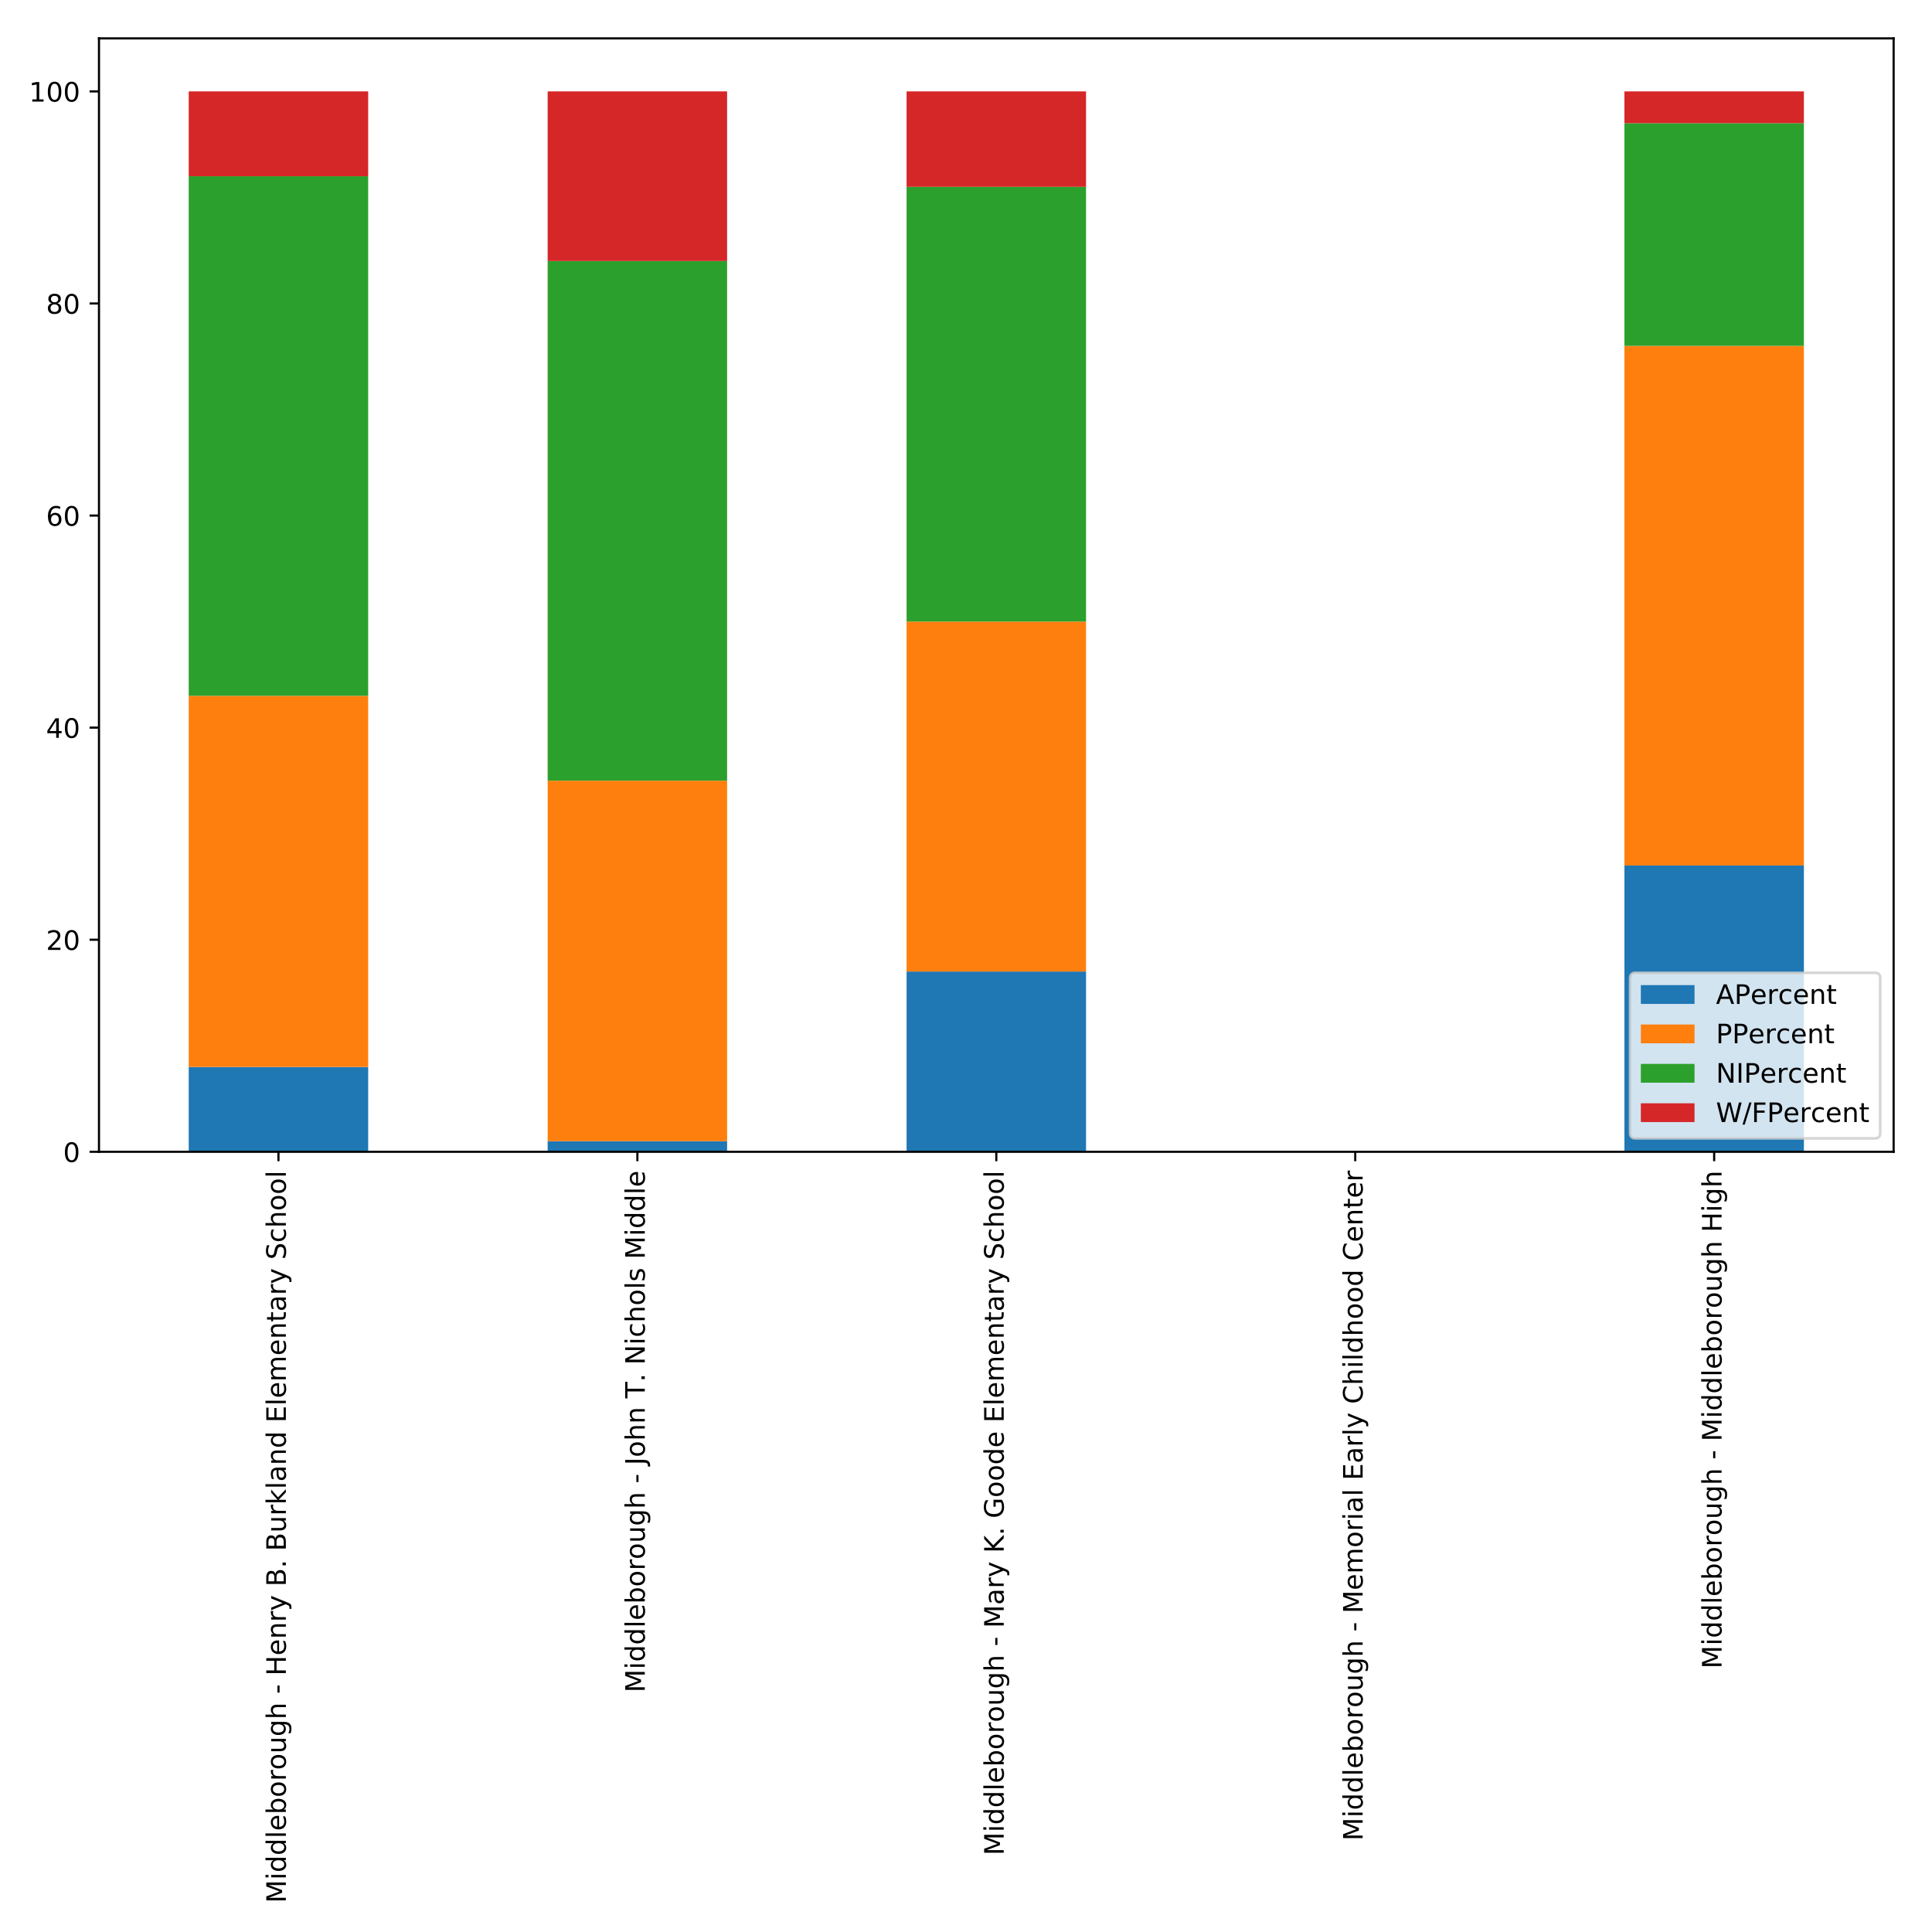 <?xml version="1.0" encoding="utf-8" standalone="no"?>
<!DOCTYPE svg PUBLIC "-//W3C//DTD SVG 1.1//EN"
  "http://www.w3.org/Graphics/SVG/1.1/DTD/svg11.dtd">
<!-- Created with matplotlib (http://matplotlib.org/) -->
<svg height="720pt" version="1.1" viewBox="0 0 720 720" width="720pt" xmlns="http://www.w3.org/2000/svg" xmlns:xlink="http://www.w3.org/1999/xlink">
 <defs>
  <style type="text/css">
*{stroke-linecap:butt;stroke-linejoin:round;}
  </style>
 </defs>
 <g id="figure_1">
  <g id="patch_1">
   <path d="M 0 720 
L 720 720 
L 720 0 
L 0 0 
z
" style="fill:#ffffff;"/>
  </g>
  <g id="axes_1">
   <g id="patch_2">
    <path d="M 36.888 429.241 
L 705.7 429.241 
L 705.7 14.3 
L 36.888 14.3 
z
" style="fill:#ffffff;"/>
   </g>
   <g id="patch_3">
    <path clip-path="url(#pbce32561dc)" d="M 70.328 429.241 
L 137.209 429.241 
L 137.209 397.626 
L 70.328 397.626 
z
" style="fill:#1f77b4;"/>
   </g>
   <g id="patch_4">
    <path clip-path="url(#pbce32561dc)" d="M 204.091 429.241 
L 270.972 429.241 
L 270.972 425.289 
L 204.091 425.289 
z
" style="fill:#1f77b4;"/>
   </g>
   <g id="patch_5">
    <path clip-path="url(#pbce32561dc)" d="M 337.853 429.241 
L 404.734 429.241 
L 404.734 362.06 
L 337.853 362.06 
z
" style="fill:#1f77b4;"/>
   </g>
   <g id="patch_6">
    <path clip-path="url(#pbce32561dc)" d="M 471.616 429.241 
L 538.497 429.241 
L 538.497 429.241 
L 471.616 429.241 
z
" style="fill:#1f77b4;"/>
   </g>
   <g id="patch_7">
    <path clip-path="url(#pbce32561dc)" d="M 605.378 429.241 
L 672.259 429.241 
L 672.259 322.542 
L 605.378 322.542 
z
" style="fill:#1f77b4;"/>
   </g>
   <g id="patch_8">
    <path clip-path="url(#pbce32561dc)" d="M 70.328 397.626 
L 137.209 397.626 
L 137.209 259.313 
L 70.328 259.313 
z
" style="fill:#ff7f0e;"/>
   </g>
   <g id="patch_9">
    <path clip-path="url(#pbce32561dc)" d="M 204.091 425.289 
L 270.972 425.289 
L 270.972 290.927 
L 204.091 290.927 
z
" style="fill:#ff7f0e;"/>
   </g>
   <g id="patch_10">
    <path clip-path="url(#pbce32561dc)" d="M 337.853 362.06 
L 404.734 362.06 
L 404.734 231.65 
L 337.853 231.65 
z
" style="fill:#ff7f0e;"/>
   </g>
   <g id="patch_11">
    <path clip-path="url(#pbce32561dc)" d="M 471.616 429.241 
L 538.497 429.241 
L 538.497 429.241 
L 471.616 429.241 
z
" style="fill:#ff7f0e;"/>
   </g>
   <g id="patch_12">
    <path clip-path="url(#pbce32561dc)" d="M 605.378 322.542 
L 672.259 322.542 
L 672.259 128.903 
L 605.378 128.903 
z
" style="fill:#ff7f0e;"/>
   </g>
   <g id="patch_13">
    <path clip-path="url(#pbce32561dc)" d="M 70.328 259.313 
L 137.209 259.313 
L 137.209 65.674 
L 70.328 65.674 
z
" style="fill:#2ca02c;"/>
   </g>
   <g id="patch_14">
    <path clip-path="url(#pbce32561dc)" d="M 204.091 290.927 
L 270.972 290.927 
L 270.972 97.288 
L 204.091 97.288 
z
" style="fill:#2ca02c;"/>
   </g>
   <g id="patch_15">
    <path clip-path="url(#pbce32561dc)" d="M 337.853 231.65 
L 404.734 231.65 
L 404.734 69.625 
L 337.853 69.625 
z
" style="fill:#2ca02c;"/>
   </g>
   <g id="patch_16">
    <path clip-path="url(#pbce32561dc)" d="M 471.616 429.241 
L 538.497 429.241 
L 538.497 429.241 
L 471.616 429.241 
z
" style="fill:#2ca02c;"/>
   </g>
   <g id="patch_17">
    <path clip-path="url(#pbce32561dc)" d="M 605.378 128.903 
L 672.259 128.903 
L 672.259 45.915 
L 605.378 45.915 
z
" style="fill:#2ca02c;"/>
   </g>
   <g id="patch_18">
    <path clip-path="url(#pbce32561dc)" d="M 70.328 65.674 
L 137.209 65.674 
L 137.209 34.059 
L 70.328 34.059 
z
" style="fill:#d62728;"/>
   </g>
   <g id="patch_19">
    <path clip-path="url(#pbce32561dc)" d="M 204.091 97.288 
L 270.972 97.288 
L 270.972 34.059 
L 204.091 34.059 
z
" style="fill:#d62728;"/>
   </g>
   <g id="patch_20">
    <path clip-path="url(#pbce32561dc)" d="M 337.853 69.625 
L 404.734 69.625 
L 404.734 34.059 
L 337.853 34.059 
z
" style="fill:#d62728;"/>
   </g>
   <g id="patch_21">
    <path clip-path="url(#pbce32561dc)" d="M 471.616 429.241 
L 538.497 429.241 
L 538.497 429.241 
L 471.616 429.241 
z
" style="fill:#d62728;"/>
   </g>
   <g id="patch_22">
    <path clip-path="url(#pbce32561dc)" d="M 605.378 45.915 
L 672.259 45.915 
L 672.259 34.059 
L 605.378 34.059 
z
" style="fill:#d62728;"/>
   </g>
   <g id="matplotlib.axis_1">
    <g id="xtick_1">
     <g id="line2d_1">
      <defs>
       <path d="M 0 0 
L 0 3.5 
" id="m6348fc0669" style="stroke:#000000;stroke-width:0.8;"/>
      </defs>
      <g>
       <use style="stroke:#000000;stroke-width:0.8;" x="103.769" xlink:href="#m6348fc0669" y="429.241"/>
      </g>
     </g>
     <g id="text_1">
      <!-- Middleborough - Henry B. Burkland Elementary School -->
      <defs>
       <path d="M 9.812 72.906 
L 24.516 72.906 
L 43.109 23.297 
L 61.812 72.906 
L 76.516 72.906 
L 76.516 0 
L 66.891 0 
L 66.891 64.016 
L 48.094 14.016 
L 38.188 14.016 
L 19.391 64.016 
L 19.391 0 
L 9.812 0 
z
" id="DejaVuSans-4d"/>
       <path d="M 9.422 54.688 
L 18.406 54.688 
L 18.406 0 
L 9.422 0 
z
M 9.422 75.984 
L 18.406 75.984 
L 18.406 64.594 
L 9.422 64.594 
z
" id="DejaVuSans-69"/>
       <path d="M 45.406 46.391 
L 45.406 75.984 
L 54.391 75.984 
L 54.391 0 
L 45.406 0 
L 45.406 8.203 
Q 42.578 3.328 38.25 0.953 
Q 33.938 -1.422 27.875 -1.422 
Q 17.969 -1.422 11.734 6.484 
Q 5.516 14.406 5.516 27.297 
Q 5.516 40.188 11.734 48.094 
Q 17.969 56 27.875 56 
Q 33.938 56 38.25 53.625 
Q 42.578 51.266 45.406 46.391 
z
M 14.797 27.297 
Q 14.797 17.391 18.875 11.75 
Q 22.953 6.109 30.078 6.109 
Q 37.203 6.109 41.297 11.75 
Q 45.406 17.391 45.406 27.297 
Q 45.406 37.203 41.297 42.844 
Q 37.203 48.484 30.078 48.484 
Q 22.953 48.484 18.875 42.844 
Q 14.797 37.203 14.797 27.297 
z
" id="DejaVuSans-64"/>
       <path d="M 9.422 75.984 
L 18.406 75.984 
L 18.406 0 
L 9.422 0 
z
" id="DejaVuSans-6c"/>
       <path d="M 56.203 29.594 
L 56.203 25.203 
L 14.891 25.203 
Q 15.484 15.922 20.484 11.062 
Q 25.484 6.203 34.422 6.203 
Q 39.594 6.203 44.453 7.469 
Q 49.312 8.734 54.109 11.281 
L 54.109 2.781 
Q 49.266 0.734 44.188 -0.344 
Q 39.109 -1.422 33.891 -1.422 
Q 20.797 -1.422 13.156 6.188 
Q 5.516 13.812 5.516 26.812 
Q 5.516 40.234 12.766 48.109 
Q 20.016 56 32.328 56 
Q 43.359 56 49.781 48.891 
Q 56.203 41.797 56.203 29.594 
z
M 47.219 32.234 
Q 47.125 39.594 43.094 43.984 
Q 39.062 48.391 32.422 48.391 
Q 24.906 48.391 20.391 44.141 
Q 15.875 39.891 15.188 32.172 
z
" id="DejaVuSans-65"/>
       <path d="M 48.688 27.297 
Q 48.688 37.203 44.609 42.844 
Q 40.531 48.484 33.406 48.484 
Q 26.266 48.484 22.188 42.844 
Q 18.109 37.203 18.109 27.297 
Q 18.109 17.391 22.188 11.75 
Q 26.266 6.109 33.406 6.109 
Q 40.531 6.109 44.609 11.75 
Q 48.688 17.391 48.688 27.297 
z
M 18.109 46.391 
Q 20.953 51.266 25.266 53.625 
Q 29.594 56 35.594 56 
Q 45.562 56 51.781 48.094 
Q 58.016 40.188 58.016 27.297 
Q 58.016 14.406 51.781 6.484 
Q 45.562 -1.422 35.594 -1.422 
Q 29.594 -1.422 25.266 0.953 
Q 20.953 3.328 18.109 8.203 
L 18.109 0 
L 9.078 0 
L 9.078 75.984 
L 18.109 75.984 
z
" id="DejaVuSans-62"/>
       <path d="M 30.609 48.391 
Q 23.391 48.391 19.188 42.75 
Q 14.984 37.109 14.984 27.297 
Q 14.984 17.484 19.156 11.844 
Q 23.344 6.203 30.609 6.203 
Q 37.797 6.203 41.984 11.859 
Q 46.188 17.531 46.188 27.297 
Q 46.188 37.016 41.984 42.703 
Q 37.797 48.391 30.609 48.391 
z
M 30.609 56 
Q 42.328 56 49.016 48.375 
Q 55.719 40.766 55.719 27.297 
Q 55.719 13.875 49.016 6.219 
Q 42.328 -1.422 30.609 -1.422 
Q 18.844 -1.422 12.172 6.219 
Q 5.516 13.875 5.516 27.297 
Q 5.516 40.766 12.172 48.375 
Q 18.844 56 30.609 56 
z
" id="DejaVuSans-6f"/>
       <path d="M 41.109 46.297 
Q 39.594 47.172 37.812 47.578 
Q 36.031 48 33.891 48 
Q 26.266 48 22.188 43.047 
Q 18.109 38.094 18.109 28.812 
L 18.109 0 
L 9.078 0 
L 9.078 54.688 
L 18.109 54.688 
L 18.109 46.188 
Q 20.953 51.172 25.484 53.578 
Q 30.031 56 36.531 56 
Q 37.453 56 38.578 55.875 
Q 39.703 55.766 41.062 55.516 
z
" id="DejaVuSans-72"/>
       <path d="M 8.5 21.578 
L 8.5 54.688 
L 17.484 54.688 
L 17.484 21.922 
Q 17.484 14.156 20.5 10.266 
Q 23.531 6.391 29.594 6.391 
Q 36.859 6.391 41.078 11.031 
Q 45.312 15.672 45.312 23.688 
L 45.312 54.688 
L 54.297 54.688 
L 54.297 0 
L 45.312 0 
L 45.312 8.406 
Q 42.047 3.422 37.719 1 
Q 33.406 -1.422 27.688 -1.422 
Q 18.266 -1.422 13.375 4.438 
Q 8.5 10.297 8.5 21.578 
z
M 31.109 56 
z
" id="DejaVuSans-75"/>
       <path d="M 45.406 27.984 
Q 45.406 37.75 41.375 43.109 
Q 37.359 48.484 30.078 48.484 
Q 22.859 48.484 18.828 43.109 
Q 14.797 37.75 14.797 27.984 
Q 14.797 18.266 18.828 12.891 
Q 22.859 7.516 30.078 7.516 
Q 37.359 7.516 41.375 12.891 
Q 45.406 18.266 45.406 27.984 
z
M 54.391 6.781 
Q 54.391 -7.172 48.188 -13.984 
Q 42 -20.797 29.203 -20.797 
Q 24.469 -20.797 20.266 -20.094 
Q 16.062 -19.391 12.109 -17.922 
L 12.109 -9.188 
Q 16.062 -11.328 19.922 -12.344 
Q 23.781 -13.375 27.781 -13.375 
Q 36.625 -13.375 41.016 -8.766 
Q 45.406 -4.156 45.406 5.172 
L 45.406 9.625 
Q 42.625 4.781 38.281 2.391 
Q 33.938 0 27.875 0 
Q 17.828 0 11.672 7.656 
Q 5.516 15.328 5.516 27.984 
Q 5.516 40.672 11.672 48.328 
Q 17.828 56 27.875 56 
Q 33.938 56 38.281 53.609 
Q 42.625 51.219 45.406 46.391 
L 45.406 54.688 
L 54.391 54.688 
z
" id="DejaVuSans-67"/>
       <path d="M 54.891 33.016 
L 54.891 0 
L 45.906 0 
L 45.906 32.719 
Q 45.906 40.484 42.875 44.328 
Q 39.844 48.188 33.797 48.188 
Q 26.516 48.188 22.312 43.547 
Q 18.109 38.922 18.109 30.906 
L 18.109 0 
L 9.078 0 
L 9.078 75.984 
L 18.109 75.984 
L 18.109 46.188 
Q 21.344 51.125 25.703 53.562 
Q 30.078 56 35.797 56 
Q 45.219 56 50.047 50.172 
Q 54.891 44.344 54.891 33.016 
z
" id="DejaVuSans-68"/>
       <path id="DejaVuSans-20"/>
       <path d="M 4.891 31.391 
L 31.203 31.391 
L 31.203 23.391 
L 4.891 23.391 
z
" id="DejaVuSans-2d"/>
       <path d="M 9.812 72.906 
L 19.672 72.906 
L 19.672 43.016 
L 55.516 43.016 
L 55.516 72.906 
L 65.375 72.906 
L 65.375 0 
L 55.516 0 
L 55.516 34.719 
L 19.672 34.719 
L 19.672 0 
L 9.812 0 
z
" id="DejaVuSans-48"/>
       <path d="M 54.891 33.016 
L 54.891 0 
L 45.906 0 
L 45.906 32.719 
Q 45.906 40.484 42.875 44.328 
Q 39.844 48.188 33.797 48.188 
Q 26.516 48.188 22.312 43.547 
Q 18.109 38.922 18.109 30.906 
L 18.109 0 
L 9.078 0 
L 9.078 54.688 
L 18.109 54.688 
L 18.109 46.188 
Q 21.344 51.125 25.703 53.562 
Q 30.078 56 35.797 56 
Q 45.219 56 50.047 50.172 
Q 54.891 44.344 54.891 33.016 
z
" id="DejaVuSans-6e"/>
       <path d="M 32.172 -5.078 
Q 28.375 -14.844 24.75 -17.812 
Q 21.141 -20.797 15.094 -20.797 
L 7.906 -20.797 
L 7.906 -13.281 
L 13.188 -13.281 
Q 16.891 -13.281 18.938 -11.516 
Q 21 -9.766 23.484 -3.219 
L 25.094 0.875 
L 2.984 54.688 
L 12.5 54.688 
L 29.594 11.922 
L 46.688 54.688 
L 56.203 54.688 
z
" id="DejaVuSans-79"/>
       <path d="M 19.672 34.812 
L 19.672 8.109 
L 35.5 8.109 
Q 43.453 8.109 47.281 11.406 
Q 51.125 14.703 51.125 21.484 
Q 51.125 28.328 47.281 31.562 
Q 43.453 34.812 35.5 34.812 
z
M 19.672 64.797 
L 19.672 42.828 
L 34.281 42.828 
Q 41.5 42.828 45.031 45.531 
Q 48.578 48.25 48.578 53.812 
Q 48.578 59.328 45.031 62.062 
Q 41.5 64.797 34.281 64.797 
z
M 9.812 72.906 
L 35.016 72.906 
Q 46.297 72.906 52.391 68.219 
Q 58.5 63.531 58.5 54.891 
Q 58.5 48.188 55.375 44.234 
Q 52.25 40.281 46.188 39.312 
Q 53.469 37.75 57.5 32.781 
Q 61.531 27.828 61.531 20.406 
Q 61.531 10.641 54.891 5.312 
Q 48.25 0 35.984 0 
L 9.812 0 
z
" id="DejaVuSans-42"/>
       <path d="M 10.688 12.406 
L 21 12.406 
L 21 0 
L 10.688 0 
z
" id="DejaVuSans-2e"/>
       <path d="M 9.078 75.984 
L 18.109 75.984 
L 18.109 31.109 
L 44.922 54.688 
L 56.391 54.688 
L 27.391 29.109 
L 57.625 0 
L 45.906 0 
L 18.109 26.703 
L 18.109 0 
L 9.078 0 
z
" id="DejaVuSans-6b"/>
       <path d="M 34.281 27.484 
Q 23.391 27.484 19.188 25 
Q 14.984 22.516 14.984 16.5 
Q 14.984 11.719 18.141 8.906 
Q 21.297 6.109 26.703 6.109 
Q 34.188 6.109 38.703 11.406 
Q 43.219 16.703 43.219 25.484 
L 43.219 27.484 
z
M 52.203 31.203 
L 52.203 0 
L 43.219 0 
L 43.219 8.297 
Q 40.141 3.328 35.547 0.953 
Q 30.953 -1.422 24.312 -1.422 
Q 15.922 -1.422 10.953 3.297 
Q 6 8.016 6 15.922 
Q 6 25.141 12.172 29.828 
Q 18.359 34.516 30.609 34.516 
L 43.219 34.516 
L 43.219 35.406 
Q 43.219 41.609 39.141 45 
Q 35.062 48.391 27.688 48.391 
Q 23 48.391 18.547 47.266 
Q 14.109 46.141 10.016 43.891 
L 10.016 52.203 
Q 14.938 54.109 19.578 55.047 
Q 24.219 56 28.609 56 
Q 40.484 56 46.344 49.844 
Q 52.203 43.703 52.203 31.203 
z
" id="DejaVuSans-61"/>
       <path d="M 9.812 72.906 
L 55.906 72.906 
L 55.906 64.594 
L 19.672 64.594 
L 19.672 43.016 
L 54.391 43.016 
L 54.391 34.719 
L 19.672 34.719 
L 19.672 8.297 
L 56.781 8.297 
L 56.781 0 
L 9.812 0 
z
" id="DejaVuSans-45"/>
       <path d="M 52 44.188 
Q 55.375 50.25 60.062 53.125 
Q 64.75 56 71.094 56 
Q 79.641 56 84.281 50.016 
Q 88.922 44.047 88.922 33.016 
L 88.922 0 
L 79.891 0 
L 79.891 32.719 
Q 79.891 40.578 77.094 44.375 
Q 74.312 48.188 68.609 48.188 
Q 61.625 48.188 57.562 43.547 
Q 53.516 38.922 53.516 30.906 
L 53.516 0 
L 44.484 0 
L 44.484 32.719 
Q 44.484 40.625 41.703 44.406 
Q 38.922 48.188 33.109 48.188 
Q 26.219 48.188 22.156 43.531 
Q 18.109 38.875 18.109 30.906 
L 18.109 0 
L 9.078 0 
L 9.078 54.688 
L 18.109 54.688 
L 18.109 46.188 
Q 21.188 51.219 25.484 53.609 
Q 29.781 56 35.688 56 
Q 41.656 56 45.828 52.969 
Q 50 49.953 52 44.188 
z
" id="DejaVuSans-6d"/>
       <path d="M 18.312 70.219 
L 18.312 54.688 
L 36.812 54.688 
L 36.812 47.703 
L 18.312 47.703 
L 18.312 18.016 
Q 18.312 11.328 20.141 9.422 
Q 21.969 7.516 27.594 7.516 
L 36.812 7.516 
L 36.812 0 
L 27.594 0 
Q 17.188 0 13.234 3.875 
Q 9.281 7.766 9.281 18.016 
L 9.281 47.703 
L 2.688 47.703 
L 2.688 54.688 
L 9.281 54.688 
L 9.281 70.219 
z
" id="DejaVuSans-74"/>
       <path d="M 53.516 70.516 
L 53.516 60.891 
Q 47.906 63.578 42.922 64.891 
Q 37.938 66.219 33.297 66.219 
Q 25.25 66.219 20.875 63.094 
Q 16.5 59.969 16.5 54.203 
Q 16.5 49.359 19.406 46.891 
Q 22.312 44.438 30.422 42.922 
L 36.375 41.703 
Q 47.406 39.594 52.656 34.297 
Q 57.906 29 57.906 20.125 
Q 57.906 9.516 50.797 4.047 
Q 43.703 -1.422 29.984 -1.422 
Q 24.812 -1.422 18.969 -0.25 
Q 13.141 0.922 6.891 3.219 
L 6.891 13.375 
Q 12.891 10.016 18.656 8.297 
Q 24.422 6.594 29.984 6.594 
Q 38.422 6.594 43.016 9.906 
Q 47.609 13.234 47.609 19.391 
Q 47.609 24.75 44.312 27.781 
Q 41.016 30.812 33.5 32.328 
L 27.484 33.5 
Q 16.453 35.688 11.516 40.375 
Q 6.594 45.062 6.594 53.422 
Q 6.594 63.094 13.406 68.656 
Q 20.219 74.219 32.172 74.219 
Q 37.312 74.219 42.625 73.281 
Q 47.953 72.359 53.516 70.516 
z
" id="DejaVuSans-53"/>
       <path d="M 48.781 52.594 
L 48.781 44.188 
Q 44.969 46.297 41.141 47.344 
Q 37.312 48.391 33.406 48.391 
Q 24.656 48.391 19.812 42.844 
Q 14.984 37.312 14.984 27.297 
Q 14.984 17.281 19.812 11.734 
Q 24.656 6.203 33.406 6.203 
Q 37.312 6.203 41.141 7.25 
Q 44.969 8.297 48.781 10.406 
L 48.781 2.094 
Q 45.016 0.344 40.984 -0.531 
Q 36.969 -1.422 32.422 -1.422 
Q 20.062 -1.422 12.781 6.344 
Q 5.516 14.109 5.516 27.297 
Q 5.516 40.672 12.859 48.328 
Q 20.219 56 33.016 56 
Q 37.156 56 41.109 55.141 
Q 45.062 54.297 48.781 52.594 
z
" id="DejaVuSans-63"/>
      </defs>
      <g transform="translate(106.528 709.2)rotate(-90)scale(0.1 -0.1)">
       <use xlink:href="#DejaVuSans-4d"/>
       <use x="86.279" xlink:href="#DejaVuSans-69"/>
       <use x="114.062" xlink:href="#DejaVuSans-64"/>
       <use x="177.539" xlink:href="#DejaVuSans-64"/>
       <use x="241.016" xlink:href="#DejaVuSans-6c"/>
       <use x="268.799" xlink:href="#DejaVuSans-65"/>
       <use x="330.322" xlink:href="#DejaVuSans-62"/>
       <use x="393.799" xlink:href="#DejaVuSans-6f"/>
       <use x="454.98" xlink:href="#DejaVuSans-72"/>
       <use x="496.062" xlink:href="#DejaVuSans-6f"/>
       <use x="557.244" xlink:href="#DejaVuSans-75"/>
       <use x="620.623" xlink:href="#DejaVuSans-67"/>
       <use x="684.1" xlink:href="#DejaVuSans-68"/>
       <use x="747.479" xlink:href="#DejaVuSans-20"/>
       <use x="779.266" xlink:href="#DejaVuSans-2d"/>
       <use x="815.35" xlink:href="#DejaVuSans-20"/>
       <use x="847.137" xlink:href="#DejaVuSans-48"/>
       <use x="922.332" xlink:href="#DejaVuSans-65"/>
       <use x="983.855" xlink:href="#DejaVuSans-6e"/>
       <use x="1047.234" xlink:href="#DejaVuSans-72"/>
       <use x="1088.348" xlink:href="#DejaVuSans-79"/>
       <use x="1147.527" xlink:href="#DejaVuSans-20"/>
       <use x="1179.314" xlink:href="#DejaVuSans-42"/>
       <use x="1247.918" xlink:href="#DejaVuSans-2e"/>
       <use x="1279.705" xlink:href="#DejaVuSans-20"/>
       <use x="1311.492" xlink:href="#DejaVuSans-42"/>
       <use x="1380.096" xlink:href="#DejaVuSans-75"/>
       <use x="1443.475" xlink:href="#DejaVuSans-72"/>
       <use x="1484.588" xlink:href="#DejaVuSans-6b"/>
       <use x="1542.498" xlink:href="#DejaVuSans-6c"/>
       <use x="1570.281" xlink:href="#DejaVuSans-61"/>
       <use x="1631.561" xlink:href="#DejaVuSans-6e"/>
       <use x="1694.939" xlink:href="#DejaVuSans-64"/>
       <use x="1758.416" xlink:href="#DejaVuSans-20"/>
       <use x="1790.203" xlink:href="#DejaVuSans-45"/>
       <use x="1853.387" xlink:href="#DejaVuSans-6c"/>
       <use x="1881.17" xlink:href="#DejaVuSans-65"/>
       <use x="1942.693" xlink:href="#DejaVuSans-6d"/>
       <use x="2040.105" xlink:href="#DejaVuSans-65"/>
       <use x="2101.629" xlink:href="#DejaVuSans-6e"/>
       <use x="2165.008" xlink:href="#DejaVuSans-74"/>
       <use x="2204.217" xlink:href="#DejaVuSans-61"/>
       <use x="2265.496" xlink:href="#DejaVuSans-72"/>
       <use x="2306.609" xlink:href="#DejaVuSans-79"/>
       <use x="2365.789" xlink:href="#DejaVuSans-20"/>
       <use x="2397.576" xlink:href="#DejaVuSans-53"/>
       <use x="2461.053" xlink:href="#DejaVuSans-63"/>
       <use x="2516.033" xlink:href="#DejaVuSans-68"/>
       <use x="2579.412" xlink:href="#DejaVuSans-6f"/>
       <use x="2640.594" xlink:href="#DejaVuSans-6f"/>
       <use x="2701.775" xlink:href="#DejaVuSans-6c"/>
      </g>
     </g>
    </g>
    <g id="xtick_2">
     <g id="line2d_2">
      <g>
       <use style="stroke:#000000;stroke-width:0.8;" x="237.531" xlink:href="#m6348fc0669" y="429.241"/>
      </g>
     </g>
     <g id="text_2">
      <!-- Middleborough - John T. Nichols Middle -->
      <defs>
       <path d="M 9.812 72.906 
L 19.672 72.906 
L 19.672 5.078 
Q 19.672 -8.109 14.672 -14.062 
Q 9.672 -20.016 -1.422 -20.016 
L -5.172 -20.016 
L -5.172 -11.719 
L -2.094 -11.719 
Q 4.438 -11.719 7.125 -8.047 
Q 9.812 -4.391 9.812 5.078 
z
" id="DejaVuSans-4a"/>
       <path d="M -0.297 72.906 
L 61.375 72.906 
L 61.375 64.594 
L 35.5 64.594 
L 35.5 0 
L 25.594 0 
L 25.594 64.594 
L -0.297 64.594 
z
" id="DejaVuSans-54"/>
       <path d="M 9.812 72.906 
L 23.094 72.906 
L 55.422 11.922 
L 55.422 72.906 
L 64.984 72.906 
L 64.984 0 
L 51.703 0 
L 19.391 60.984 
L 19.391 0 
L 9.812 0 
z
" id="DejaVuSans-4e"/>
       <path d="M 44.281 53.078 
L 44.281 44.578 
Q 40.484 46.531 36.375 47.5 
Q 32.281 48.484 27.875 48.484 
Q 21.188 48.484 17.844 46.438 
Q 14.5 44.391 14.5 40.281 
Q 14.5 37.156 16.891 35.375 
Q 19.281 33.594 26.516 31.984 
L 29.594 31.297 
Q 39.156 29.25 43.188 25.516 
Q 47.219 21.781 47.219 15.094 
Q 47.219 7.469 41.188 3.016 
Q 35.156 -1.422 24.609 -1.422 
Q 20.219 -1.422 15.453 -0.562 
Q 10.688 0.297 5.422 2 
L 5.422 11.281 
Q 10.406 8.688 15.234 7.391 
Q 20.062 6.109 24.812 6.109 
Q 31.156 6.109 34.562 8.281 
Q 37.984 10.453 37.984 14.406 
Q 37.984 18.062 35.516 20.016 
Q 33.062 21.969 24.703 23.781 
L 21.578 24.516 
Q 13.234 26.266 9.516 29.906 
Q 5.812 33.547 5.812 39.891 
Q 5.812 47.609 11.281 51.797 
Q 16.75 56 26.812 56 
Q 31.781 56 36.172 55.266 
Q 40.578 54.547 44.281 53.078 
z
" id="DejaVuSans-73"/>
      </defs>
      <g transform="translate(240.291 630.739)rotate(-90)scale(0.1 -0.1)">
       <use xlink:href="#DejaVuSans-4d"/>
       <use x="86.279" xlink:href="#DejaVuSans-69"/>
       <use x="114.062" xlink:href="#DejaVuSans-64"/>
       <use x="177.539" xlink:href="#DejaVuSans-64"/>
       <use x="241.016" xlink:href="#DejaVuSans-6c"/>
       <use x="268.799" xlink:href="#DejaVuSans-65"/>
       <use x="330.322" xlink:href="#DejaVuSans-62"/>
       <use x="393.799" xlink:href="#DejaVuSans-6f"/>
       <use x="454.98" xlink:href="#DejaVuSans-72"/>
       <use x="496.062" xlink:href="#DejaVuSans-6f"/>
       <use x="557.244" xlink:href="#DejaVuSans-75"/>
       <use x="620.623" xlink:href="#DejaVuSans-67"/>
       <use x="684.1" xlink:href="#DejaVuSans-68"/>
       <use x="747.479" xlink:href="#DejaVuSans-20"/>
       <use x="779.266" xlink:href="#DejaVuSans-2d"/>
       <use x="815.35" xlink:href="#DejaVuSans-20"/>
       <use x="847.137" xlink:href="#DejaVuSans-4a"/>
       <use x="876.629" xlink:href="#DejaVuSans-6f"/>
       <use x="937.811" xlink:href="#DejaVuSans-68"/>
       <use x="1001.189" xlink:href="#DejaVuSans-6e"/>
       <use x="1064.568" xlink:href="#DejaVuSans-20"/>
       <use x="1096.355" xlink:href="#DejaVuSans-54"/>
       <use x="1157.268" xlink:href="#DejaVuSans-2e"/>
       <use x="1189.055" xlink:href="#DejaVuSans-20"/>
       <use x="1220.842" xlink:href="#DejaVuSans-4e"/>
       <use x="1295.646" xlink:href="#DejaVuSans-69"/>
       <use x="1323.43" xlink:href="#DejaVuSans-63"/>
       <use x="1378.41" xlink:href="#DejaVuSans-68"/>
       <use x="1441.789" xlink:href="#DejaVuSans-6f"/>
       <use x="1502.971" xlink:href="#DejaVuSans-6c"/>
       <use x="1530.754" xlink:href="#DejaVuSans-73"/>
       <use x="1582.854" xlink:href="#DejaVuSans-20"/>
       <use x="1614.641" xlink:href="#DejaVuSans-4d"/>
       <use x="1700.92" xlink:href="#DejaVuSans-69"/>
       <use x="1728.703" xlink:href="#DejaVuSans-64"/>
       <use x="1792.18" xlink:href="#DejaVuSans-64"/>
       <use x="1855.656" xlink:href="#DejaVuSans-6c"/>
       <use x="1883.439" xlink:href="#DejaVuSans-65"/>
      </g>
     </g>
    </g>
    <g id="xtick_3">
     <g id="line2d_3">
      <g>
       <use style="stroke:#000000;stroke-width:0.8;" x="371.294" xlink:href="#m6348fc0669" y="429.241"/>
      </g>
     </g>
     <g id="text_3">
      <!-- Middleborough - Mary K. Goode Elementary School -->
      <defs>
       <path d="M 9.812 72.906 
L 19.672 72.906 
L 19.672 42.094 
L 52.391 72.906 
L 65.094 72.906 
L 28.906 38.922 
L 67.672 0 
L 54.688 0 
L 19.672 35.109 
L 19.672 0 
L 9.812 0 
z
" id="DejaVuSans-4b"/>
       <path d="M 59.516 10.406 
L 59.516 29.984 
L 43.406 29.984 
L 43.406 38.094 
L 69.281 38.094 
L 69.281 6.781 
Q 63.578 2.734 56.688 0.656 
Q 49.812 -1.422 42 -1.422 
Q 24.906 -1.422 15.25 8.562 
Q 5.609 18.562 5.609 36.375 
Q 5.609 54.25 15.25 64.234 
Q 24.906 74.219 42 74.219 
Q 49.125 74.219 55.547 72.453 
Q 61.969 70.703 67.391 67.281 
L 67.391 56.781 
Q 61.922 61.422 55.766 63.766 
Q 49.609 66.109 42.828 66.109 
Q 29.438 66.109 22.719 58.641 
Q 16.016 51.172 16.016 36.375 
Q 16.016 21.625 22.719 14.156 
Q 29.438 6.688 42.828 6.688 
Q 48.047 6.688 52.141 7.594 
Q 56.25 8.5 59.516 10.406 
z
" id="DejaVuSans-47"/>
      </defs>
      <g transform="translate(374.053 691.438)rotate(-90)scale(0.1 -0.1)">
       <use xlink:href="#DejaVuSans-4d"/>
       <use x="86.279" xlink:href="#DejaVuSans-69"/>
       <use x="114.062" xlink:href="#DejaVuSans-64"/>
       <use x="177.539" xlink:href="#DejaVuSans-64"/>
       <use x="241.016" xlink:href="#DejaVuSans-6c"/>
       <use x="268.799" xlink:href="#DejaVuSans-65"/>
       <use x="330.322" xlink:href="#DejaVuSans-62"/>
       <use x="393.799" xlink:href="#DejaVuSans-6f"/>
       <use x="454.98" xlink:href="#DejaVuSans-72"/>
       <use x="496.062" xlink:href="#DejaVuSans-6f"/>
       <use x="557.244" xlink:href="#DejaVuSans-75"/>
       <use x="620.623" xlink:href="#DejaVuSans-67"/>
       <use x="684.1" xlink:href="#DejaVuSans-68"/>
       <use x="747.479" xlink:href="#DejaVuSans-20"/>
       <use x="779.266" xlink:href="#DejaVuSans-2d"/>
       <use x="815.35" xlink:href="#DejaVuSans-20"/>
       <use x="847.137" xlink:href="#DejaVuSans-4d"/>
       <use x="933.416" xlink:href="#DejaVuSans-61"/>
       <use x="994.695" xlink:href="#DejaVuSans-72"/>
       <use x="1035.809" xlink:href="#DejaVuSans-79"/>
       <use x="1094.988" xlink:href="#DejaVuSans-20"/>
       <use x="1126.775" xlink:href="#DejaVuSans-4b"/>
       <use x="1192.352" xlink:href="#DejaVuSans-2e"/>
       <use x="1224.139" xlink:href="#DejaVuSans-20"/>
       <use x="1255.926" xlink:href="#DejaVuSans-47"/>
       <use x="1333.416" xlink:href="#DejaVuSans-6f"/>
       <use x="1394.598" xlink:href="#DejaVuSans-6f"/>
       <use x="1455.779" xlink:href="#DejaVuSans-64"/>
       <use x="1519.256" xlink:href="#DejaVuSans-65"/>
       <use x="1580.779" xlink:href="#DejaVuSans-20"/>
       <use x="1612.566" xlink:href="#DejaVuSans-45"/>
       <use x="1675.75" xlink:href="#DejaVuSans-6c"/>
       <use x="1703.533" xlink:href="#DejaVuSans-65"/>
       <use x="1765.057" xlink:href="#DejaVuSans-6d"/>
       <use x="1862.469" xlink:href="#DejaVuSans-65"/>
       <use x="1923.992" xlink:href="#DejaVuSans-6e"/>
       <use x="1987.371" xlink:href="#DejaVuSans-74"/>
       <use x="2026.58" xlink:href="#DejaVuSans-61"/>
       <use x="2087.859" xlink:href="#DejaVuSans-72"/>
       <use x="2128.973" xlink:href="#DejaVuSans-79"/>
       <use x="2188.152" xlink:href="#DejaVuSans-20"/>
       <use x="2219.939" xlink:href="#DejaVuSans-53"/>
       <use x="2283.416" xlink:href="#DejaVuSans-63"/>
       <use x="2338.396" xlink:href="#DejaVuSans-68"/>
       <use x="2401.775" xlink:href="#DejaVuSans-6f"/>
       <use x="2462.957" xlink:href="#DejaVuSans-6f"/>
       <use x="2524.139" xlink:href="#DejaVuSans-6c"/>
      </g>
     </g>
    </g>
    <g id="xtick_4">
     <g id="line2d_4">
      <g>
       <use style="stroke:#000000;stroke-width:0.8;" x="505.056" xlink:href="#m6348fc0669" y="429.241"/>
      </g>
     </g>
     <g id="text_4">
      <!-- Middleborough - Memorial Early Childhood Center -->
      <defs>
       <path d="M 64.406 67.281 
L 64.406 56.891 
Q 59.422 61.531 53.781 63.812 
Q 48.141 66.109 41.797 66.109 
Q 29.297 66.109 22.656 58.469 
Q 16.016 50.828 16.016 36.375 
Q 16.016 21.969 22.656 14.328 
Q 29.297 6.688 41.797 6.688 
Q 48.141 6.688 53.781 8.984 
Q 59.422 11.281 64.406 15.922 
L 64.406 5.609 
Q 59.234 2.094 53.438 0.328 
Q 47.656 -1.422 41.219 -1.422 
Q 24.656 -1.422 15.125 8.703 
Q 5.609 18.844 5.609 36.375 
Q 5.609 53.953 15.125 64.078 
Q 24.656 74.219 41.219 74.219 
Q 47.75 74.219 53.531 72.484 
Q 59.328 70.75 64.406 67.281 
z
" id="DejaVuSans-43"/>
      </defs>
      <g transform="translate(507.816 685.987)rotate(-90)scale(0.1 -0.1)">
       <use xlink:href="#DejaVuSans-4d"/>
       <use x="86.279" xlink:href="#DejaVuSans-69"/>
       <use x="114.062" xlink:href="#DejaVuSans-64"/>
       <use x="177.539" xlink:href="#DejaVuSans-64"/>
       <use x="241.016" xlink:href="#DejaVuSans-6c"/>
       <use x="268.799" xlink:href="#DejaVuSans-65"/>
       <use x="330.322" xlink:href="#DejaVuSans-62"/>
       <use x="393.799" xlink:href="#DejaVuSans-6f"/>
       <use x="454.98" xlink:href="#DejaVuSans-72"/>
       <use x="496.062" xlink:href="#DejaVuSans-6f"/>
       <use x="557.244" xlink:href="#DejaVuSans-75"/>
       <use x="620.623" xlink:href="#DejaVuSans-67"/>
       <use x="684.1" xlink:href="#DejaVuSans-68"/>
       <use x="747.479" xlink:href="#DejaVuSans-20"/>
       <use x="779.266" xlink:href="#DejaVuSans-2d"/>
       <use x="815.35" xlink:href="#DejaVuSans-20"/>
       <use x="847.137" xlink:href="#DejaVuSans-4d"/>
       <use x="933.416" xlink:href="#DejaVuSans-65"/>
       <use x="994.939" xlink:href="#DejaVuSans-6d"/>
       <use x="1092.352" xlink:href="#DejaVuSans-6f"/>
       <use x="1153.533" xlink:href="#DejaVuSans-72"/>
       <use x="1194.646" xlink:href="#DejaVuSans-69"/>
       <use x="1222.43" xlink:href="#DejaVuSans-61"/>
       <use x="1283.709" xlink:href="#DejaVuSans-6c"/>
       <use x="1311.492" xlink:href="#DejaVuSans-20"/>
       <use x="1343.279" xlink:href="#DejaVuSans-45"/>
       <use x="1406.463" xlink:href="#DejaVuSans-61"/>
       <use x="1467.742" xlink:href="#DejaVuSans-72"/>
       <use x="1508.855" xlink:href="#DejaVuSans-6c"/>
       <use x="1536.639" xlink:href="#DejaVuSans-79"/>
       <use x="1595.818" xlink:href="#DejaVuSans-20"/>
       <use x="1627.605" xlink:href="#DejaVuSans-43"/>
       <use x="1697.43" xlink:href="#DejaVuSans-68"/>
       <use x="1760.809" xlink:href="#DejaVuSans-69"/>
       <use x="1788.592" xlink:href="#DejaVuSans-6c"/>
       <use x="1816.375" xlink:href="#DejaVuSans-64"/>
       <use x="1879.852" xlink:href="#DejaVuSans-68"/>
       <use x="1943.23" xlink:href="#DejaVuSans-6f"/>
       <use x="2004.412" xlink:href="#DejaVuSans-6f"/>
       <use x="2065.594" xlink:href="#DejaVuSans-64"/>
       <use x="2129.07" xlink:href="#DejaVuSans-20"/>
       <use x="2160.857" xlink:href="#DejaVuSans-43"/>
       <use x="2230.682" xlink:href="#DejaVuSans-65"/>
       <use x="2292.205" xlink:href="#DejaVuSans-6e"/>
       <use x="2355.584" xlink:href="#DejaVuSans-74"/>
       <use x="2394.793" xlink:href="#DejaVuSans-65"/>
       <use x="2456.316" xlink:href="#DejaVuSans-72"/>
      </g>
     </g>
    </g>
    <g id="xtick_5">
     <g id="line2d_5">
      <g>
       <use style="stroke:#000000;stroke-width:0.8;" x="638.819" xlink:href="#m6348fc0669" y="429.241"/>
      </g>
     </g>
     <g id="text_5">
      <!-- Middleborough - Middleborough High -->
      <g transform="translate(641.578 621.87)rotate(-90)scale(0.1 -0.1)">
       <use xlink:href="#DejaVuSans-4d"/>
       <use x="86.279" xlink:href="#DejaVuSans-69"/>
       <use x="114.062" xlink:href="#DejaVuSans-64"/>
       <use x="177.539" xlink:href="#DejaVuSans-64"/>
       <use x="241.016" xlink:href="#DejaVuSans-6c"/>
       <use x="268.799" xlink:href="#DejaVuSans-65"/>
       <use x="330.322" xlink:href="#DejaVuSans-62"/>
       <use x="393.799" xlink:href="#DejaVuSans-6f"/>
       <use x="454.98" xlink:href="#DejaVuSans-72"/>
       <use x="496.062" xlink:href="#DejaVuSans-6f"/>
       <use x="557.244" xlink:href="#DejaVuSans-75"/>
       <use x="620.623" xlink:href="#DejaVuSans-67"/>
       <use x="684.1" xlink:href="#DejaVuSans-68"/>
       <use x="747.479" xlink:href="#DejaVuSans-20"/>
       <use x="779.266" xlink:href="#DejaVuSans-2d"/>
       <use x="815.35" xlink:href="#DejaVuSans-20"/>
       <use x="847.137" xlink:href="#DejaVuSans-4d"/>
       <use x="933.416" xlink:href="#DejaVuSans-69"/>
       <use x="961.199" xlink:href="#DejaVuSans-64"/>
       <use x="1024.676" xlink:href="#DejaVuSans-64"/>
       <use x="1088.152" xlink:href="#DejaVuSans-6c"/>
       <use x="1115.936" xlink:href="#DejaVuSans-65"/>
       <use x="1177.459" xlink:href="#DejaVuSans-62"/>
       <use x="1240.936" xlink:href="#DejaVuSans-6f"/>
       <use x="1302.117" xlink:href="#DejaVuSans-72"/>
       <use x="1343.199" xlink:href="#DejaVuSans-6f"/>
       <use x="1404.381" xlink:href="#DejaVuSans-75"/>
       <use x="1467.76" xlink:href="#DejaVuSans-67"/>
       <use x="1531.236" xlink:href="#DejaVuSans-68"/>
       <use x="1594.615" xlink:href="#DejaVuSans-20"/>
       <use x="1626.402" xlink:href="#DejaVuSans-48"/>
       <use x="1701.598" xlink:href="#DejaVuSans-69"/>
       <use x="1729.381" xlink:href="#DejaVuSans-67"/>
       <use x="1792.857" xlink:href="#DejaVuSans-68"/>
      </g>
     </g>
    </g>
   </g>
   <g id="matplotlib.axis_2">
    <g id="ytick_1">
     <g id="line2d_6">
      <defs>
       <path d="M 0 0 
L -3.5 0 
" id="m04f3cf1c7f" style="stroke:#000000;stroke-width:0.8;"/>
      </defs>
      <g>
       <use style="stroke:#000000;stroke-width:0.8;" x="36.888" xlink:href="#m04f3cf1c7f" y="429.241"/>
      </g>
     </g>
     <g id="text_6">
      <!-- 0 -->
      <defs>
       <path d="M 31.781 66.406 
Q 24.172 66.406 20.328 58.906 
Q 16.5 51.422 16.5 36.375 
Q 16.5 21.391 20.328 13.891 
Q 24.172 6.391 31.781 6.391 
Q 39.453 6.391 43.281 13.891 
Q 47.125 21.391 47.125 36.375 
Q 47.125 51.422 43.281 58.906 
Q 39.453 66.406 31.781 66.406 
z
M 31.781 74.219 
Q 44.047 74.219 50.516 64.516 
Q 56.984 54.828 56.984 36.375 
Q 56.984 17.969 50.516 8.266 
Q 44.047 -1.422 31.781 -1.422 
Q 19.531 -1.422 13.062 8.266 
Q 6.594 17.969 6.594 36.375 
Q 6.594 54.828 13.062 64.516 
Q 19.531 74.219 31.781 74.219 
z
" id="DejaVuSans-30"/>
      </defs>
      <g transform="translate(23.525 433.04)scale(0.1 -0.1)">
       <use xlink:href="#DejaVuSans-30"/>
      </g>
     </g>
    </g>
    <g id="ytick_2">
     <g id="line2d_7">
      <g>
       <use style="stroke:#000000;stroke-width:0.8;" x="36.888" xlink:href="#m04f3cf1c7f" y="350.204"/>
      </g>
     </g>
     <g id="text_7">
      <!-- 20 -->
      <defs>
       <path d="M 19.188 8.297 
L 53.609 8.297 
L 53.609 0 
L 7.328 0 
L 7.328 8.297 
Q 12.938 14.109 22.625 23.891 
Q 32.328 33.688 34.812 36.531 
Q 39.547 41.844 41.422 45.531 
Q 43.312 49.219 43.312 52.781 
Q 43.312 58.594 39.234 62.25 
Q 35.156 65.922 28.609 65.922 
Q 23.969 65.922 18.812 64.312 
Q 13.672 62.703 7.812 59.422 
L 7.812 69.391 
Q 13.766 71.781 18.938 73 
Q 24.125 74.219 28.422 74.219 
Q 39.75 74.219 46.484 68.547 
Q 53.219 62.891 53.219 53.422 
Q 53.219 48.922 51.531 44.891 
Q 49.859 40.875 45.406 35.406 
Q 44.188 33.984 37.641 27.219 
Q 31.109 20.453 19.188 8.297 
z
" id="DejaVuSans-32"/>
      </defs>
      <g transform="translate(17.163 354.004)scale(0.1 -0.1)">
       <use xlink:href="#DejaVuSans-32"/>
       <use x="63.623" xlink:href="#DejaVuSans-30"/>
      </g>
     </g>
    </g>
    <g id="ytick_3">
     <g id="line2d_8">
      <g>
       <use style="stroke:#000000;stroke-width:0.8;" x="36.888" xlink:href="#m04f3cf1c7f" y="271.168"/>
      </g>
     </g>
     <g id="text_8">
      <!-- 40 -->
      <defs>
       <path d="M 37.797 64.312 
L 12.891 25.391 
L 37.797 25.391 
z
M 35.203 72.906 
L 47.609 72.906 
L 47.609 25.391 
L 58.016 25.391 
L 58.016 17.188 
L 47.609 17.188 
L 47.609 0 
L 37.797 0 
L 37.797 17.188 
L 4.891 17.188 
L 4.891 26.703 
z
" id="DejaVuSans-34"/>
      </defs>
      <g transform="translate(17.163 274.967)scale(0.1 -0.1)">
       <use xlink:href="#DejaVuSans-34"/>
       <use x="63.623" xlink:href="#DejaVuSans-30"/>
      </g>
     </g>
    </g>
    <g id="ytick_4">
     <g id="line2d_9">
      <g>
       <use style="stroke:#000000;stroke-width:0.8;" x="36.888" xlink:href="#m04f3cf1c7f" y="192.132"/>
      </g>
     </g>
     <g id="text_9">
      <!-- 60 -->
      <defs>
       <path d="M 33.016 40.375 
Q 26.375 40.375 22.484 35.828 
Q 18.609 31.297 18.609 23.391 
Q 18.609 15.531 22.484 10.953 
Q 26.375 6.391 33.016 6.391 
Q 39.656 6.391 43.531 10.953 
Q 47.406 15.531 47.406 23.391 
Q 47.406 31.297 43.531 35.828 
Q 39.656 40.375 33.016 40.375 
z
M 52.594 71.297 
L 52.594 62.312 
Q 48.875 64.062 45.094 64.984 
Q 41.312 65.922 37.594 65.922 
Q 27.828 65.922 22.672 59.328 
Q 17.531 52.734 16.797 39.406 
Q 19.672 43.656 24.016 45.922 
Q 28.375 48.188 33.594 48.188 
Q 44.578 48.188 50.953 41.516 
Q 57.328 34.859 57.328 23.391 
Q 57.328 12.156 50.688 5.359 
Q 44.047 -1.422 33.016 -1.422 
Q 20.359 -1.422 13.672 8.266 
Q 6.984 17.969 6.984 36.375 
Q 6.984 53.656 15.188 63.938 
Q 23.391 74.219 37.203 74.219 
Q 40.922 74.219 44.703 73.484 
Q 48.484 72.75 52.594 71.297 
z
" id="DejaVuSans-36"/>
      </defs>
      <g transform="translate(17.163 195.931)scale(0.1 -0.1)">
       <use xlink:href="#DejaVuSans-36"/>
       <use x="63.623" xlink:href="#DejaVuSans-30"/>
      </g>
     </g>
    </g>
    <g id="ytick_5">
     <g id="line2d_10">
      <g>
       <use style="stroke:#000000;stroke-width:0.8;" x="36.888" xlink:href="#m04f3cf1c7f" y="113.095"/>
      </g>
     </g>
     <g id="text_10">
      <!-- 80 -->
      <defs>
       <path d="M 31.781 34.625 
Q 24.75 34.625 20.719 30.859 
Q 16.703 27.094 16.703 20.516 
Q 16.703 13.922 20.719 10.156 
Q 24.75 6.391 31.781 6.391 
Q 38.812 6.391 42.859 10.172 
Q 46.922 13.969 46.922 20.516 
Q 46.922 27.094 42.891 30.859 
Q 38.875 34.625 31.781 34.625 
z
M 21.922 38.812 
Q 15.578 40.375 12.031 44.719 
Q 8.5 49.078 8.5 55.328 
Q 8.5 64.062 14.719 69.141 
Q 20.953 74.219 31.781 74.219 
Q 42.672 74.219 48.875 69.141 
Q 55.078 64.062 55.078 55.328 
Q 55.078 49.078 51.531 44.719 
Q 48 40.375 41.703 38.812 
Q 48.828 37.156 52.797 32.312 
Q 56.781 27.484 56.781 20.516 
Q 56.781 9.906 50.312 4.234 
Q 43.844 -1.422 31.781 -1.422 
Q 19.734 -1.422 13.25 4.234 
Q 6.781 9.906 6.781 20.516 
Q 6.781 27.484 10.781 32.312 
Q 14.797 37.156 21.922 38.812 
z
M 18.312 54.391 
Q 18.312 48.734 21.844 45.562 
Q 25.391 42.391 31.781 42.391 
Q 38.141 42.391 41.719 45.562 
Q 45.312 48.734 45.312 54.391 
Q 45.312 60.062 41.719 63.234 
Q 38.141 66.406 31.781 66.406 
Q 25.391 66.406 21.844 63.234 
Q 18.312 60.062 18.312 54.391 
z
" id="DejaVuSans-38"/>
      </defs>
      <g transform="translate(17.163 116.895)scale(0.1 -0.1)">
       <use xlink:href="#DejaVuSans-38"/>
       <use x="63.623" xlink:href="#DejaVuSans-30"/>
      </g>
     </g>
    </g>
    <g id="ytick_6">
     <g id="line2d_11">
      <g>
       <use style="stroke:#000000;stroke-width:0.8;" x="36.888" xlink:href="#m04f3cf1c7f" y="34.059"/>
      </g>
     </g>
     <g id="text_11">
      <!-- 100 -->
      <defs>
       <path d="M 12.406 8.297 
L 28.516 8.297 
L 28.516 63.922 
L 10.984 60.406 
L 10.984 69.391 
L 28.422 72.906 
L 38.281 72.906 
L 38.281 8.297 
L 54.391 8.297 
L 54.391 0 
L 12.406 0 
z
" id="DejaVuSans-31"/>
      </defs>
      <g transform="translate(10.8 37.858)scale(0.1 -0.1)">
       <use xlink:href="#DejaVuSans-31"/>
       <use x="63.623" xlink:href="#DejaVuSans-30"/>
       <use x="127.246" xlink:href="#DejaVuSans-30"/>
      </g>
     </g>
    </g>
   </g>
   <g id="patch_23">
    <path d="M 36.888 429.241 
L 36.888 14.3 
" style="fill:none;stroke:#000000;stroke-linecap:square;stroke-linejoin:miter;stroke-width:0.8;"/>
   </g>
   <g id="patch_24">
    <path d="M 705.7 429.241 
L 705.7 14.3 
" style="fill:none;stroke:#000000;stroke-linecap:square;stroke-linejoin:miter;stroke-width:0.8;"/>
   </g>
   <g id="patch_25">
    <path d="M 36.888 429.241 
L 705.7 429.241 
" style="fill:none;stroke:#000000;stroke-linecap:square;stroke-linejoin:miter;stroke-width:0.8;"/>
   </g>
   <g id="patch_26">
    <path d="M 36.888 14.3 
L 705.7 14.3 
" style="fill:none;stroke:#000000;stroke-linecap:square;stroke-linejoin:miter;stroke-width:0.8;"/>
   </g>
   <g id="legend_1">
    <g id="patch_27">
     <path d="M 609.497 424.241 
L 698.7 424.241 
Q 700.7 424.241 700.7 422.241 
L 700.7 364.528 
Q 700.7 362.528 698.7 362.528 
L 609.497 362.528 
Q 607.497 362.528 607.497 364.528 
L 607.497 422.241 
Q 607.497 424.241 609.497 424.241 
z
" style="fill:#ffffff;opacity:0.8;stroke:#cccccc;stroke-linejoin:miter;"/>
    </g>
    <g id="patch_28">
     <path d="M 611.497 374.127 
L 631.497 374.127 
L 631.497 367.127 
L 611.497 367.127 
z
" style="fill:#1f77b4;"/>
    </g>
    <g id="text_12">
     <!-- APercent -->
     <defs>
      <path d="M 34.188 63.188 
L 20.797 26.906 
L 47.609 26.906 
z
M 28.609 72.906 
L 39.797 72.906 
L 67.578 0 
L 57.328 0 
L 50.688 18.703 
L 17.828 18.703 
L 11.188 0 
L 0.781 0 
z
" id="DejaVuSans-41"/>
      <path d="M 19.672 64.797 
L 19.672 37.406 
L 32.078 37.406 
Q 38.969 37.406 42.719 40.969 
Q 46.484 44.531 46.484 51.125 
Q 46.484 57.672 42.719 61.234 
Q 38.969 64.797 32.078 64.797 
z
M 9.812 72.906 
L 32.078 72.906 
Q 44.344 72.906 50.609 67.359 
Q 56.891 61.812 56.891 51.125 
Q 56.891 40.328 50.609 34.812 
Q 44.344 29.297 32.078 29.297 
L 19.672 29.297 
L 19.672 0 
L 9.812 0 
z
" id="DejaVuSans-50"/>
     </defs>
     <g transform="translate(639.497 374.127)scale(0.1 -0.1)">
      <use xlink:href="#DejaVuSans-41"/>
      <use x="68.408" xlink:href="#DejaVuSans-50"/>
      <use x="128.664" xlink:href="#DejaVuSans-65"/>
      <use x="190.188" xlink:href="#DejaVuSans-72"/>
      <use x="231.27" xlink:href="#DejaVuSans-63"/>
      <use x="286.25" xlink:href="#DejaVuSans-65"/>
      <use x="347.773" xlink:href="#DejaVuSans-6e"/>
      <use x="411.152" xlink:href="#DejaVuSans-74"/>
     </g>
    </g>
    <g id="patch_29">
     <path d="M 611.497 388.805 
L 631.497 388.805 
L 631.497 381.805 
L 611.497 381.805 
z
" style="fill:#ff7f0e;"/>
    </g>
    <g id="text_13">
     <!-- PPercent -->
     <g transform="translate(639.497 388.805)scale(0.1 -0.1)">
      <use xlink:href="#DejaVuSans-50"/>
      <use x="60.303" xlink:href="#DejaVuSans-50"/>
      <use x="120.559" xlink:href="#DejaVuSans-65"/>
      <use x="182.082" xlink:href="#DejaVuSans-72"/>
      <use x="223.164" xlink:href="#DejaVuSans-63"/>
      <use x="278.145" xlink:href="#DejaVuSans-65"/>
      <use x="339.668" xlink:href="#DejaVuSans-6e"/>
      <use x="403.047" xlink:href="#DejaVuSans-74"/>
     </g>
    </g>
    <g id="patch_30">
     <path d="M 611.497 403.483 
L 631.497 403.483 
L 631.497 396.483 
L 611.497 396.483 
z
" style="fill:#2ca02c;"/>
    </g>
    <g id="text_14">
     <!-- NIPercent -->
     <defs>
      <path d="M 9.812 72.906 
L 19.672 72.906 
L 19.672 0 
L 9.812 0 
z
" id="DejaVuSans-49"/>
     </defs>
     <g transform="translate(639.497 403.483)scale(0.1 -0.1)">
      <use xlink:href="#DejaVuSans-4e"/>
      <use x="74.805" xlink:href="#DejaVuSans-49"/>
      <use x="104.297" xlink:href="#DejaVuSans-50"/>
      <use x="164.553" xlink:href="#DejaVuSans-65"/>
      <use x="226.076" xlink:href="#DejaVuSans-72"/>
      <use x="267.158" xlink:href="#DejaVuSans-63"/>
      <use x="322.139" xlink:href="#DejaVuSans-65"/>
      <use x="383.662" xlink:href="#DejaVuSans-6e"/>
      <use x="447.041" xlink:href="#DejaVuSans-74"/>
     </g>
    </g>
    <g id="patch_31">
     <path d="M 611.497 418.161 
L 631.497 418.161 
L 631.497 411.161 
L 611.497 411.161 
z
" style="fill:#d62728;"/>
    </g>
    <g id="text_15">
     <!-- W/FPercent -->
     <defs>
      <path d="M 3.328 72.906 
L 13.281 72.906 
L 28.609 11.281 
L 43.891 72.906 
L 54.984 72.906 
L 70.312 11.281 
L 85.594 72.906 
L 95.609 72.906 
L 77.297 0 
L 64.891 0 
L 49.516 63.281 
L 33.984 0 
L 21.578 0 
z
" id="DejaVuSans-57"/>
      <path d="M 25.391 72.906 
L 33.688 72.906 
L 8.297 -9.281 
L 0 -9.281 
z
" id="DejaVuSans-2f"/>
      <path d="M 9.812 72.906 
L 51.703 72.906 
L 51.703 64.594 
L 19.672 64.594 
L 19.672 43.109 
L 48.578 43.109 
L 48.578 34.812 
L 19.672 34.812 
L 19.672 0 
L 9.812 0 
z
" id="DejaVuSans-46"/>
     </defs>
     <g transform="translate(639.497 418.161)scale(0.1 -0.1)">
      <use xlink:href="#DejaVuSans-57"/>
      <use x="98.877" xlink:href="#DejaVuSans-2f"/>
      <use x="132.568" xlink:href="#DejaVuSans-46"/>
      <use x="190.088" xlink:href="#DejaVuSans-50"/>
      <use x="250.344" xlink:href="#DejaVuSans-65"/>
      <use x="311.867" xlink:href="#DejaVuSans-72"/>
      <use x="352.949" xlink:href="#DejaVuSans-63"/>
      <use x="407.93" xlink:href="#DejaVuSans-65"/>
      <use x="469.453" xlink:href="#DejaVuSans-6e"/>
      <use x="532.832" xlink:href="#DejaVuSans-74"/>
     </g>
    </g>
   </g>
  </g>
 </g>
 <defs>
  <clipPath id="pbce32561dc">
   <rect height="414.941" width="668.812" x="36.888" y="14.3"/>
  </clipPath>
 </defs>
</svg>
